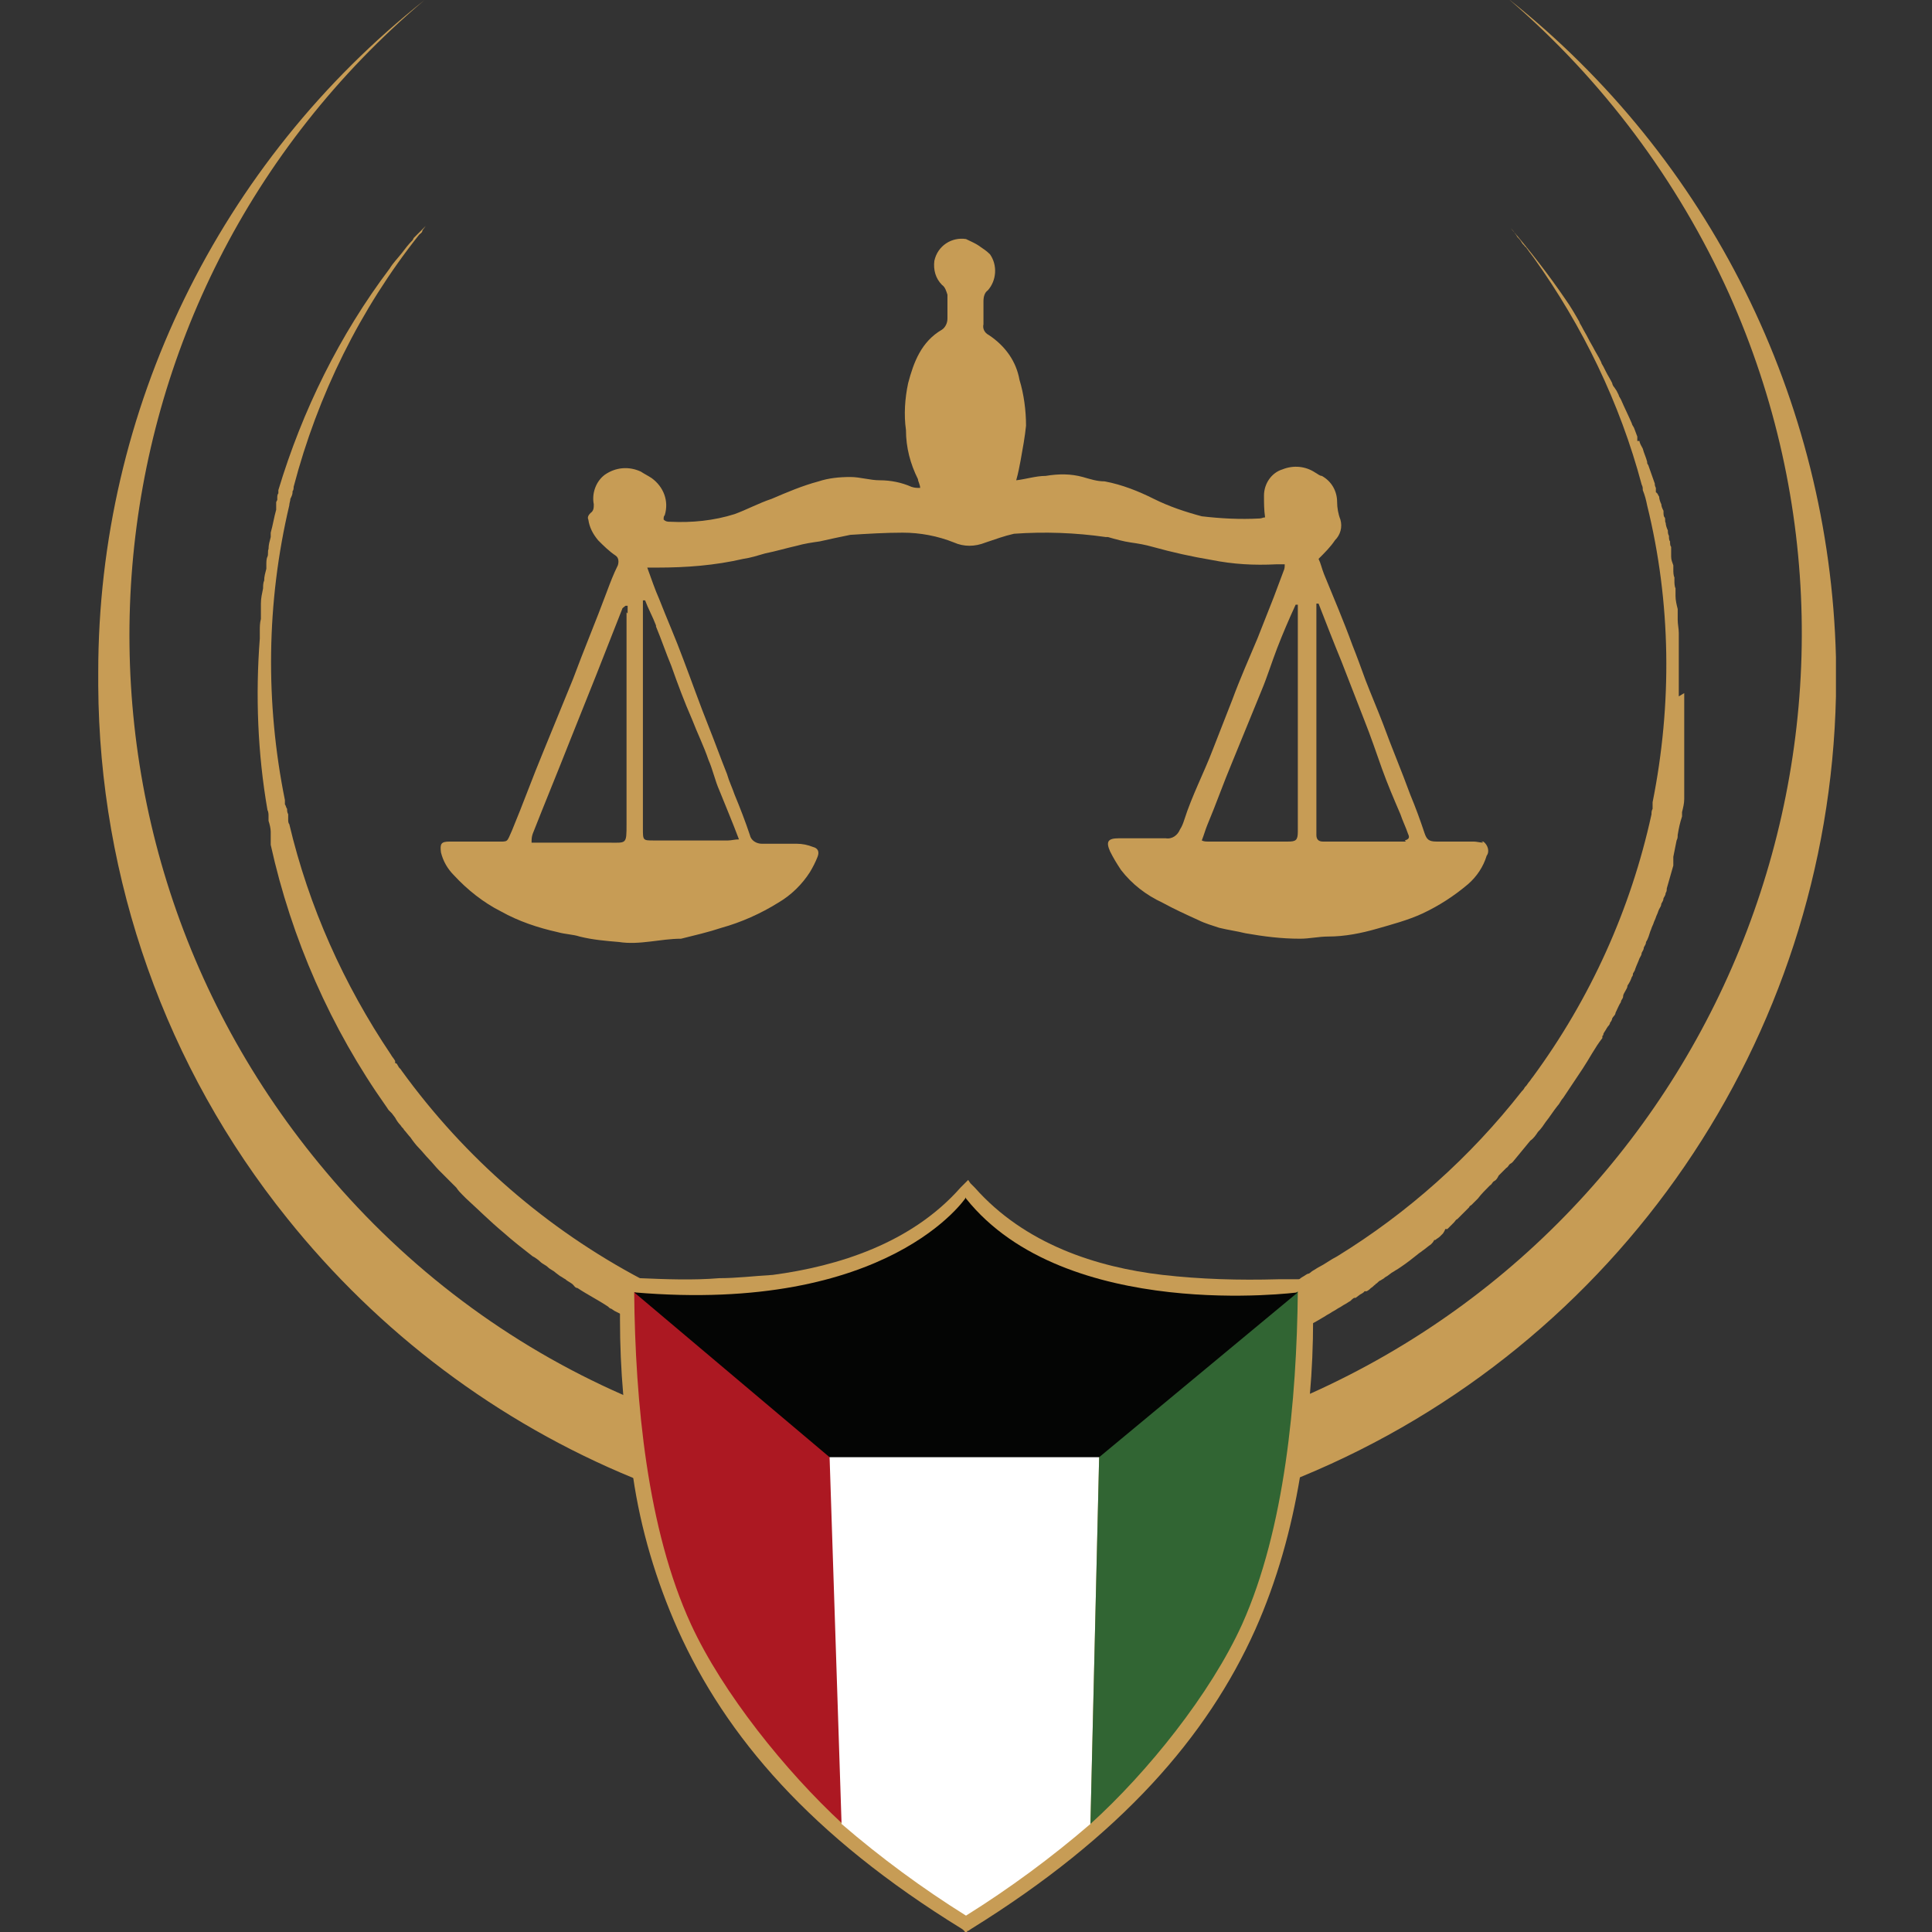 <?xml version="1.0" encoding="UTF-8"?>
<svg id="MOJ_Logo" data-name="MOJ Logo" xmlns="http://www.w3.org/2000/svg" xmlns:xlink="http://www.w3.org/1999/xlink" version="1.1" viewBox="0 0 177 177">
  <rect x="0" y="0" width="177" height="177" fill="#333333" stroke="none"/>
  <defs>
    <style>
      .cls-1, .cls-2, .cls-3, .cls-4, .cls-5, .cls-6, .cls-7 {
        stroke-width: 0px;
      }

      .cls-1, .cls-3, .cls-5, .cls-6, .cls-7 {
        fill-rule: evenodd;
      }

      .cls-1, .cls-4 {
        fill: #c79c55;
      }

      .cls-8 {
        clip-path: url(#clippath);
      }

      .cls-2 {
        fill: none;
      }

      .cls-3 {
        fill: #316533;
      }

      .cls-9 {
        clip-path: url(#clippath-1);
      }

      .cls-10 {
        clip-path: url(#clippath-2);
      }

      .cls-5 {
        fill: #040504;
      }

      .cls-6 {
        fill: #ac1822;
      }

      .cls-7 {
        fill: #fff;
      }
    </style>
    <clipPath id="clippath">
      <rect class="cls-2" x="8.9" width="159.3" height="177"/>
    </clipPath>
    <clipPath id="clippath-1">
      <rect class="cls-2" x="11.1" y="13.6" width="157.2" height="115.5"/>
    </clipPath>
    <clipPath id="clippath-2">
      <rect class="cls-2" x="-.9" y="-5" width="178.5" height="148.3"/>
    </clipPath>
  </defs>
  <g class="cls-8">
    <g id="Group_97959" data-name="Group 97959">
      <path id="Path_61901" data-name="Path 61901" class="cls-4" d="M135.9,77.2h0c-.3,0-.6-.1-.9-.1-1.1,0-2.3,0-3.4,0-.7,0-.9-.2-1.1-.8-.4-1.2-.8-2.3-1.3-3.5-.8-2.2-1.7-4.3-2.5-6.5-.5-1.3-1.1-2.7-1.6-4-.4-1.1-.8-2.2-1.2-3.2-.8-2.2-1.7-4.3-2.6-6.5-.2-.5-.3-1-.5-1.4.6-.6,1.1-1.1,1.5-1.7.5-.5.7-1.2.5-1.9-.2-.5-.3-1.1-.3-1.6,0-1-.5-1.9-1.4-2.4-.2,0-.4-.2-.6-.3-.9-.6-2-.7-3-.3-1,.3-1.7,1.3-1.7,2.4,0,.7,0,1.3.1,2-.2,0-.3.1-.5.1-1.8.1-3.6,0-5.3-.2-1.5-.4-3-.9-4.4-1.6-1.4-.7-2.9-1.3-4.5-1.6-.7,0-1.3-.2-2-.4-1.1-.3-2.2-.3-3.4-.1-.9,0-1.8.3-2.7.4.2-.7.3-1.3.4-1.8.2-1.1.4-2.2.5-3.2,0-1.4-.2-2.9-.6-4.2-.3-1.7-1.3-3.1-2.8-4.1-.4-.2-.6-.6-.5-1,0-.7,0-1.4,0-2.1,0-.4.1-.8.4-1,.8-.9.9-2.3.2-3.3-.3-.3-.6-.5-.9-.7-.4-.3-.9-.5-1.3-.7-1.3-.2-2.6.6-2.9,2-.1.8.1,1.6.7,2.2.3.2.4.6.5.9,0,.7,0,1.5,0,2.2,0,.4-.2.8-.5,1-1.9,1.1-2.6,3-3.1,4.9-.3,1.4-.4,2.9-.2,4.3,0,1.6.4,3.1,1.1,4.5,0,.2.2.5.2.8-.3,0-.5,0-.8-.1-.9-.4-1.9-.6-2.9-.6-.9,0-1.8-.3-2.7-.3-1,0-2,.1-2.9.4-1.5.4-2.9,1-4.3,1.6-1.2.4-2.3,1-3.4,1.4-1.9.6-3.9.8-5.9.7-.2,0-.4,0-.6-.2,0-.2,0-.3.1-.4.4-1.3-.1-2.6-1.2-3.4-.3-.2-.7-.4-1-.6-1.1-.5-2.3-.4-3.3.3-.8.6-1.2,1.7-1,2.7,0,.3,0,.6-.3.8-.2.2-.3.4-.2.6.1.7.4,1.3.9,1.9.5.5,1,1,1.6,1.4,0,0,0,0,0,0,.3.2.3.6.2.9,0,0,0,0,0,0,0,0,0,0,0,0-.4.8-.7,1.6-1,2.4-1,2.7-2.1,5.3-3.1,8-.9,2.2-1.8,4.4-2.7,6.6-1,2.4-1.9,4.9-2.9,7.3-.5,1.1-.3,1-1.4,1-1.4,0-2.9,0-4.3,0-.8,0-.9.2-.8,1,.2.8.6,1.5,1.2,2.1,1.2,1.3,2.7,2.5,4.3,3.3,1.6.9,3.4,1.5,5.2,1.9.7.2,1.4.2,2,.4,1.2.3,2.4.4,3.6.5,1.9.3,3.8-.3,5.7-.3,0,0,0,0,0,0,1.2-.3,2.5-.6,3.7-1,1.8-.5,3.6-1.3,5.2-2.3,1.2-.7,2.2-1.7,2.9-2.8.3-.5.5-.9.7-1.4.2-.5,0-.8-.4-.9-.5-.2-1-.3-1.5-.3-1.1,0-2.1,0-3.2,0-.5,0-1-.3-1.1-.8-.4-1.2-.9-2.5-1.4-3.7-.2-.6-.5-1.2-.7-1.9-.6-1.5-1.1-2.9-1.7-4.4-.8-2-1.5-4-2.3-6.1-.7-1.9-1.5-3.7-2.2-5.5-.4-.9-.7-1.8-1.1-2.9.4,0,.6,0,.9,0,2.7,0,5.3-.2,7.9-.8.7-.1,1.3-.3,2-.5,1-.2,2-.5,2.9-.7.7-.2,1.4-.3,2.1-.4.9-.2,1.8-.4,2.8-.6,1.6-.1,3.2-.2,4.8-.2,1.6,0,3.2.3,4.7.9.9.4,1.9.4,2.9,0,.9-.3,1.7-.6,2.6-.8,2.8-.2,5.6-.1,8.4.3,0,0,.2,0,.2,0,.7.2,1.4.4,2.1.5.7.1,1.3.2,2,.4,1.8.5,3.6.9,5.4,1.2,2,.4,3.9.5,5.9.4.2,0,.4,0,.8,0,0,.2,0,.4-.1.6-.3.8-.6,1.6-.9,2.4-.5,1.3-1,2.5-1.5,3.8-.8,1.9-1.6,3.7-2.3,5.6-.6,1.5-1.2,3.1-1.8,4.6-.8,2.1-1.9,4.2-2.6,6.4-.1.3-.2.6-.4.9-.2.5-.7.9-1.3.8-1.4,0-2.9,0-4.3,0-1,0-1.2.3-.8,1.2.3.6.6,1.1,1,1.7,1,1.3,2.3,2.3,3.8,3,1.1.6,2.2,1.1,3.3,1.6.6.3,1.3.5,1.9.7.8.2,1.6.3,2.4.5,1.7.3,3.3.5,5,.5.9,0,1.7-.2,2.6-.2,1.5,0,3-.3,4.4-.7,1.4-.4,2.9-.8,4.2-1.4,1.5-.7,2.9-1.6,4.2-2.7.8-.7,1.4-1.6,1.7-2.6.3-.4.1-1-.3-1.3-.1,0-.2,0-.3-.1M57.4,56.1c0,6.5,0,12.9,0,19.4,0,1.9,0,1.7-1.7,1.7-2,0-4,0-5.9,0-.3,0-.7,0-1.1,0,0-.3,0-.5.1-.8,1.1-2.8,2.3-5.7,3.4-8.5.8-2,1.6-4,2.4-6,.8-2,1.6-4.1,2.4-6.1,0-.1.2-.2.3-.3h.2c0,0,0,.7,0,.7ZM60.1,57.4c.5,1.2.9,2.4,1.4,3.6.6,1.7,1.2,3.3,1.9,4.9.5,1.3,1.1,2.5,1.5,3.7.4.9.6,1.9,1,2.8.6,1.5,1.2,2.9,1.8,4.5-.4,0-.7.1-1,.1-2.3,0-4.5,0-6.8,0-1,0-1,0-1-1.1,0-5.6,0-11.3,0-16.9,0-1,0-2.1,0-3.1,0-.3,0-.6,0-.9h.2c.3.8.7,1.5,1,2.3M118.9,76.2h0c0,.8-.2.9-.9.9-1.8,0-3.5,0-5.3,0s-1.4,0-2,0c-.2,0-.4,0-.6-.1.2-.5.3-.9.5-1.4.8-1.9,1.5-3.9,2.3-5.8.9-2.2,1.8-4.4,2.7-6.6.5-1.2.9-2.5,1.4-3.8.5-1.3,1.1-2.7,1.7-4h.2c0,.4,0,.7,0,1,0,6.3,0,12.5,0,18.8,0,.3,0,.7,0,1M128.8,77.1c-.2,0-.4,0-.6,0h-6.5c-.2,0-.3,0-.5,0-.4,0-.6-.2-.6-.6,0-.1,0-.3,0-.4,0-6.6,0-13.2,0-19.9,0-.3,0-.6,0-.9h.2c.7,1.8,1.4,3.6,2.1,5.3.7,1.8,1.4,3.6,2.1,5.4.6,1.5,1.1,3,1.6,4.4.5,1.4,1.1,2.8,1.7,4.2.2.6.5,1.2.7,1.8.2.4,0,.5-.3.6"/>
      <g class="cls-9">
        <g id="Mask_Group_29" data-name="Mask Group 29">
          <path id="Path_61900" data-name="Path 61900" class="cls-4" d="M154.3,63.5h0v.6c0,.4,0,.7,0,1.1,0,.2,0,.3,0,.5h0c0,.3,0,.5,0,.6,0,.2,0,.4,0,.6h0c0,.2,0,.3,0,.5,0,0,0,.1,0,.2,0,.1,0,.3,0,.4,0,.2,0,.4,0,.6,0,.2,0,.3,0,.5,0,.2,0,.4,0,.6,0,.2,0,.3,0,.5,0,0,0,0,0,0,0,.2,0,.3,0,.5s0,.4,0,.5,0,.4,0,.5c0,0,0,0,0,0,0,.2,0,.3,0,.5,0,.2,0,.4,0,.5,0,.2,0,.3,0,.5,0,.4-.1.8-.2,1.2v.4c-.2.6-.3,1.1-.4,1.7,0,.2,0,.3-.1.5-.1.5-.2,1-.3,1.5,0,.1,0,.2,0,.4s0,.2,0,.4c-.2.7-.4,1.4-.6,2.1,0,.1,0,.3-.1.4,0,.2-.1.3-.2.5,0,.2-.1.3-.2.5,0,.2-.1.3-.2.5s-.1.3-.2.5-.1.3-.2.5-.1.3-.2.5-.1.3-.2.5c-.1.3-.2.7-.4,1,0,.2-.1.3-.2.5,0,.2-.1.3-.2.5,0,.2-.1.3-.2.5-.1.3-.3.7-.4,1,0,.1-.1.2-.2.4,0,.1,0,.2-.1.3-.1.3-.2.5-.4.8,0,.2-.1.3-.2.5s-.2.3-.2.5-.2.3-.2.5c-.2.3-.3.6-.5,1,0,.2-.2.3-.3.5,0,.1-.1.3-.2.4,0,.2-.2.3-.3.5s-.2.3-.3.5c0,0,0,.2-.1.2v.2c-.7.9-1.2,1.9-1.8,2.8-.2.3-.4.6-.6.9-.4.6-.8,1.2-1.2,1.8-.2.2-.3.5-.5.7-.4.5-.7,1-1.1,1.5-.2.3-.4.6-.7.9-.2.3-.4.6-.7.8-.5.6-.9,1.1-1.4,1.7-.1.1-.2.3-.4.4s-.2.3-.4.4l-.4.4-.3.3h0c-.1.2-.2.4-.4.5s-.2.3-.4.4c-.4.4-.8.8-1.1,1.2-.1.1-.3.3-.4.4,0,0-.2.2-.2.2s-.2.1-.2.2l-.3.3-.4.4-.4.4h0c-.1,0-.2.2-.3.3-.1.1-.2.2-.3.3s-.2.2-.3.3h-.2c0,.1-.2.4-.2.4,0,0-.2.2-.3.3-.1.1-.3.2-.4.3h-.1c-.1.2-.2.3-.3.4-.3.2-.5.4-.8.6-.1.1-.3.2-.4.3-.5.4-1,.8-1.6,1.2l-.3.2c-.2.1-.3.2-.5.3l-.4.3c0,0-.2.1-.3.2s-.2.1-.3.2c0,0,0,0,0,0-.1,0-.3.2-.4.3,0,0-.1,0-.1.1-.1,0-.2.2-.4.3h0c-.1.1-.2.2-.4.3h-.2c0,.1-.4.3-.4.3h0s-.4.3-.4.3c0,0-.1,0-.1,0-.1,0-.3.2-.4.3-.2.1-.3.2-.5.3s-.3.2-.5.3-.3.2-.5.3-.3.2-.5.3-.3.2-.5.3h0c-.5.3-1,.6-1.5.8-2.7,1.4-5.4,2.6-8.3,3.6h0c-14.4,5.1-30,5-44.4-.1h0c-2.7-1-5.4-2.1-7.9-3.5-.5-.2-.9-.5-1.4-.7,0,0,0,0,0,0h-.2c-.2-.2-.4-.3-.6-.4s-.4-.2-.6-.3l-.3-.2c-.1,0-.2-.1-.3-.2-.9-.6-1.9-1.1-2.8-1.7-.2,0-.3-.2-.4-.3-.2-.2-.5-.3-.7-.5-.2-.1-.3-.2-.5-.3l-.4-.3c-.2-.2-.5-.3-.7-.5h0c-.2-.2-.5-.3-.7-.5s-.5-.4-.7-.5c-.9-.7-1.8-1.4-2.7-2.2-1.2-1-2.3-2.1-3.4-3.1-.1-.1-.2-.2-.3-.3-.2-.2-.4-.4-.6-.7l-.3-.3-.3-.3c-.2-.2-.3-.3-.5-.5s-.3-.3-.5-.5c-.3-.3-.6-.7-.9-1s-.6-.7-.9-1c-.3-.3-.6-.7-.8-1-.2-.2-.4-.5-.6-.7,0-.1-.2-.2-.3-.4-.2-.2-.4-.5-.5-.7l-.3-.4s0,0-.1-.1c0,0-.1-.1-.2-.2l-.2-.3c-5.1-7.2-8.7-15.4-10.6-24,0,0,0,0,0-.1,0-.1,0-.3,0-.4,0-.1,0-.2,0-.4,0-.1,0-.2,0-.3,0-.3-.1-.7-.2-1,0-.1,0-.2,0-.4,0-.2,0-.4-.1-.6,0-.3,0,0,0,0-.9-5.2-1.1-10.5-.7-15.7,0-.2,0-.5,0-.7,0-.4,0-.7.1-1.1,0-.2,0-.5,0-.7s0-.5,0-.7c0-.5.1-.9.2-1.4,0-.2,0-.5.1-.7,0-.4.1-.7.2-1.1,0-.1,0-.2,0-.4,0-.2,0-.5.1-.7s0-.5.1-.7c0-.4.1-.7.2-1.1,0-.1,0-.2,0-.4.2-.7.3-1.4.5-2.1,0,0,0-.1,0-.2s0-.1,0-.2,0,0,0-.1v-.2c0,0,.1-.2.1-.2s0-.2,0-.2c0-.1,0-.3.1-.4h0c0-.1,0-.2,0-.3,2.2-7.3,5.6-14.2,10.2-20.3.3-.5.7-.9,1.1-1.4.3-.4.6-.8,1-1.2h0s.1-.2.1-.2l.3-.3.2-.2c.2-.2.4-.4.6-.6h0c0,0-.3.4-.3.4h0c0,.2-.2.3-.3.4-5.4,6.8-9.3,14.7-11.5,23.1,0,.1,0,.3-.1.4,0,0,0,0,0,.1,0,.2-.1.4-.2.6,0,.2-.1.4-.1.6-2.1,8.9-2.2,18.1-.4,27v.4c.1.1.1.3.2.4,0,.2,0,.3.1.5,0,.1,0,.2,0,.4,0,0,0,.1,0,.1,0,.1,0,.3.1.4,1.8,7.6,5,14.7,9.3,21.1.1.2.3.4.4.6v.2c.2,0,.2.2.3.3,0,.1.2.2.3.4,5.8,8,13.3,14.5,22,19.1h0s0,0,0,0c1,.5,1.9,1,2.9,1.5,17.2,8,37.1,8,54.3,0h0c.9-.4,1.9-.9,2.8-1.4.2,0,.3-.2.5-.3s.3-.2.5-.3h0c.2,0,.3-.2.5-.3s.3-.2.5-.3c.6-.3,1.1-.7,1.7-1,6.5-4,12.2-9.1,16.9-15.1.1-.1.2-.2.3-.4,0,0,0,0,.1-.1.1-.1.2-.3.3-.4.1-.1.2-.3.3-.4,5.3-7.2,9-15.4,10.9-24.1,0-.2,0-.3.1-.5,0-.1,0-.2,0-.3,0,0,0,0,0,0,0-.1,0-.2,0-.3,1.8-9,1.7-18.3-.5-27.2-.1-.5-.2-.9-.4-1.4,0-.2,0-.3-.1-.5-2-7.5-5.4-14.5-9.9-20.8l-.3-.4c-.1-.1-.2-.3-.3-.4,0,0-.1-.2-.2-.2,0-.1-.2-.2-.3-.4-.1-.2-.3-.4-.4-.5,0,0-.1-.2-.2-.3-.1-.2-.3-.4-.4-.5,1.8,2.1,3.5,4.3,5,6.5.5.7.9,1.4,1.3,2.1,0,.1.1.2.2.4.2.4.4.7.6,1.1s.4.7.6,1.1c.1.2.3.5.4.7l.2.4c0,.1.1.2.2.4l.2.4c.2.4.4.7.6,1.1,0,.1.1.3.2.4l.2.3.2.4c0,.1.1.2.2.4.3.7.7,1.5,1,2.2,0,.1.1.2.2.4.1.3.2.5.3.8v.4c.2,0,.2,0,.2,0,0,.2.2.5.3.7.1.4.3.8.4,1.2,0,.1,0,.2.1.3.2.6.4,1.1.6,1.7,0,.1,0,.2.1.4v.4c.2.1.2.3.3.4,0,.2.1.5.2.7,0,.2.1.4.2.6,0,0,0,.1,0,.1,0,.2,0,.4.1.5s0,.4.1.5c0,.2.1.5.2.7,0,.2,0,.3.1.5h0c0,.2,0,.4.1.5,0,.2,0,.4.1.5,0,.1,0,.2,0,.3s0,.2,0,.3c0,0,0,.2,0,.3,0,.3.1.5.2.8,0,.1,0,.3,0,.4,0,.2,0,.5.1.7,0,0,0,.2,0,.3,0,.2,0,.5.1.7,0,.1,0,.2,0,.4,0,.1,0,.2,0,.3,0,.4.1.8.2,1.2,0,.2,0,.5,0,.7v.3c0,.4.1.8.1,1.2,0,.1,0,.2,0,.4v.4c0,.1,0,.2,0,.3s0,.2,0,.3,0,.2,0,.3c0,.2,0,.3,0,.5v.3c0,.2,0,.5,0,.7,0,.1,0,.3,0,.4v.2c0,0,0,.1,0,.2,0,0,0,.2,0,.3s0,.2,0,.3,0,.2,0,.3c0,.2,0,.3,0,.5v.4h0c0,0,0,0,0,0Z"/>
        </g>
      </g>
      <g class="cls-10">
        <g id="Mask_Group_30" data-name="Mask Group 30">
          <path id="Path_61899" data-name="Path 61899" class="cls-4" d="M168.2,60.3v3.5c-.7,31.4-19.9,59.5-49,71.5,0,0,0,0,0,0-.6.2-1.1.5-1.7.7-5.4,2.1-11.1,3.6-16.9,4.5h0c-8,1.2-16.2,1.2-24.3,0h0c-5.7-.9-11.3-2.4-16.7-4.5-.5-.2-1.1-.4-1.6-.6,0,0,0,0,0,0-12.4-5.1-23.3-13.3-31.7-23.8-11.1-13.8-17.2-31-17.3-48.8v-1.2C9,37.5,20.1,14.9,38.9,0,6.7,27.2,2.7,75.2,29.9,107.4c7.4,8.8,16.7,15.8,27.2,20.4h0s0,0,0,0c.5.2,1,.4,1.5.7,5.6,2.4,11.4,4,17.4,5h0c8.2,1.3,16.5,1.3,24.7,0h0c6.1-1,12-2.7,17.7-5.1.5-.2,1.1-.5,1.6-.7,0,0,0,0,0,0h0c38.4-17.2,55.6-62.4,38.4-100.8-4.7-10.4-11.6-19.6-20.2-27,18.4,14.6,29.4,36.7,30,60.3"/>
        </g>
      </g>
      <path id="Path_61902" data-name="Path 61902" class="cls-1" d="M120.3,117.1v.9c0,1,0,2,0,2.9,0,2.3-.1,4.7-.3,6.9-.2,2.5-.5,5-.9,7.5-.8,4.8-2.1,9.5-4.1,14-4.4,9.8-12.3,18.9-26,27.4l-.3.2h-.1c0,0,0,.1,0,.1h-.2c0-.1-.3-.3-.3-.3-13.8-8.5-21.6-17.6-26-27.4-2-4.5-3.4-9.2-4.1-14-.4-2.5-.7-5-.9-7.5-.2-2.3-.3-4.6-.3-6.9,0-1,0-2,0-2.9v-.9h.9c.3,0,.6,0,.9,0,2.4.1,4.9.2,7.3,0,1.6,0,3.2-.2,4.9-.3,6-.8,12.7-2.9,17.2-8l.4-.4.3-.3h0s.2.3.2.3l.4.4c4.6,5.2,11.2,7.3,17.2,8,3.5.4,7,.5,10.6.4.5,0,1.1,0,1.6,0,.3,0,.6,0,.9,0h.9Z"/>
      <path id="Path_61903" data-name="Path 61903" class="cls-6" d="M58.1,118.4c.1,10.1,1.2,21.7,5.2,30.4,2.9,6.3,8.7,13.5,13.9,18.3l-1.1-33.7-17.9-15Z"/>
      <path id="Path_61904" data-name="Path 61904" class="cls-7" d="M76,133.4l1.1,33.7c3.6,3.1,7.4,5.9,11.4,8.4,4-2.5,7.8-5.3,11.4-8.4l.8-33.7h-24.7Z"/>
      <path id="Path_61905" data-name="Path 61905" class="cls-3" d="M118.9,118.3l-18.2,15.1-.8,33.7c5.2-4.7,11-11.9,13.9-18.3,3.9-8.7,5-20.5,5.1-30.5h0Z"/>
      <path id="Path_61906" data-name="Path 61906" class="cls-5" d="M88.5,109.7s-7,10.7-30.4,8.7l17.9,15.1h24.7l18.2-15.1s-21.3,2.8-30.4-8.6h0Z"/>
    </g>
  </g>
</svg>